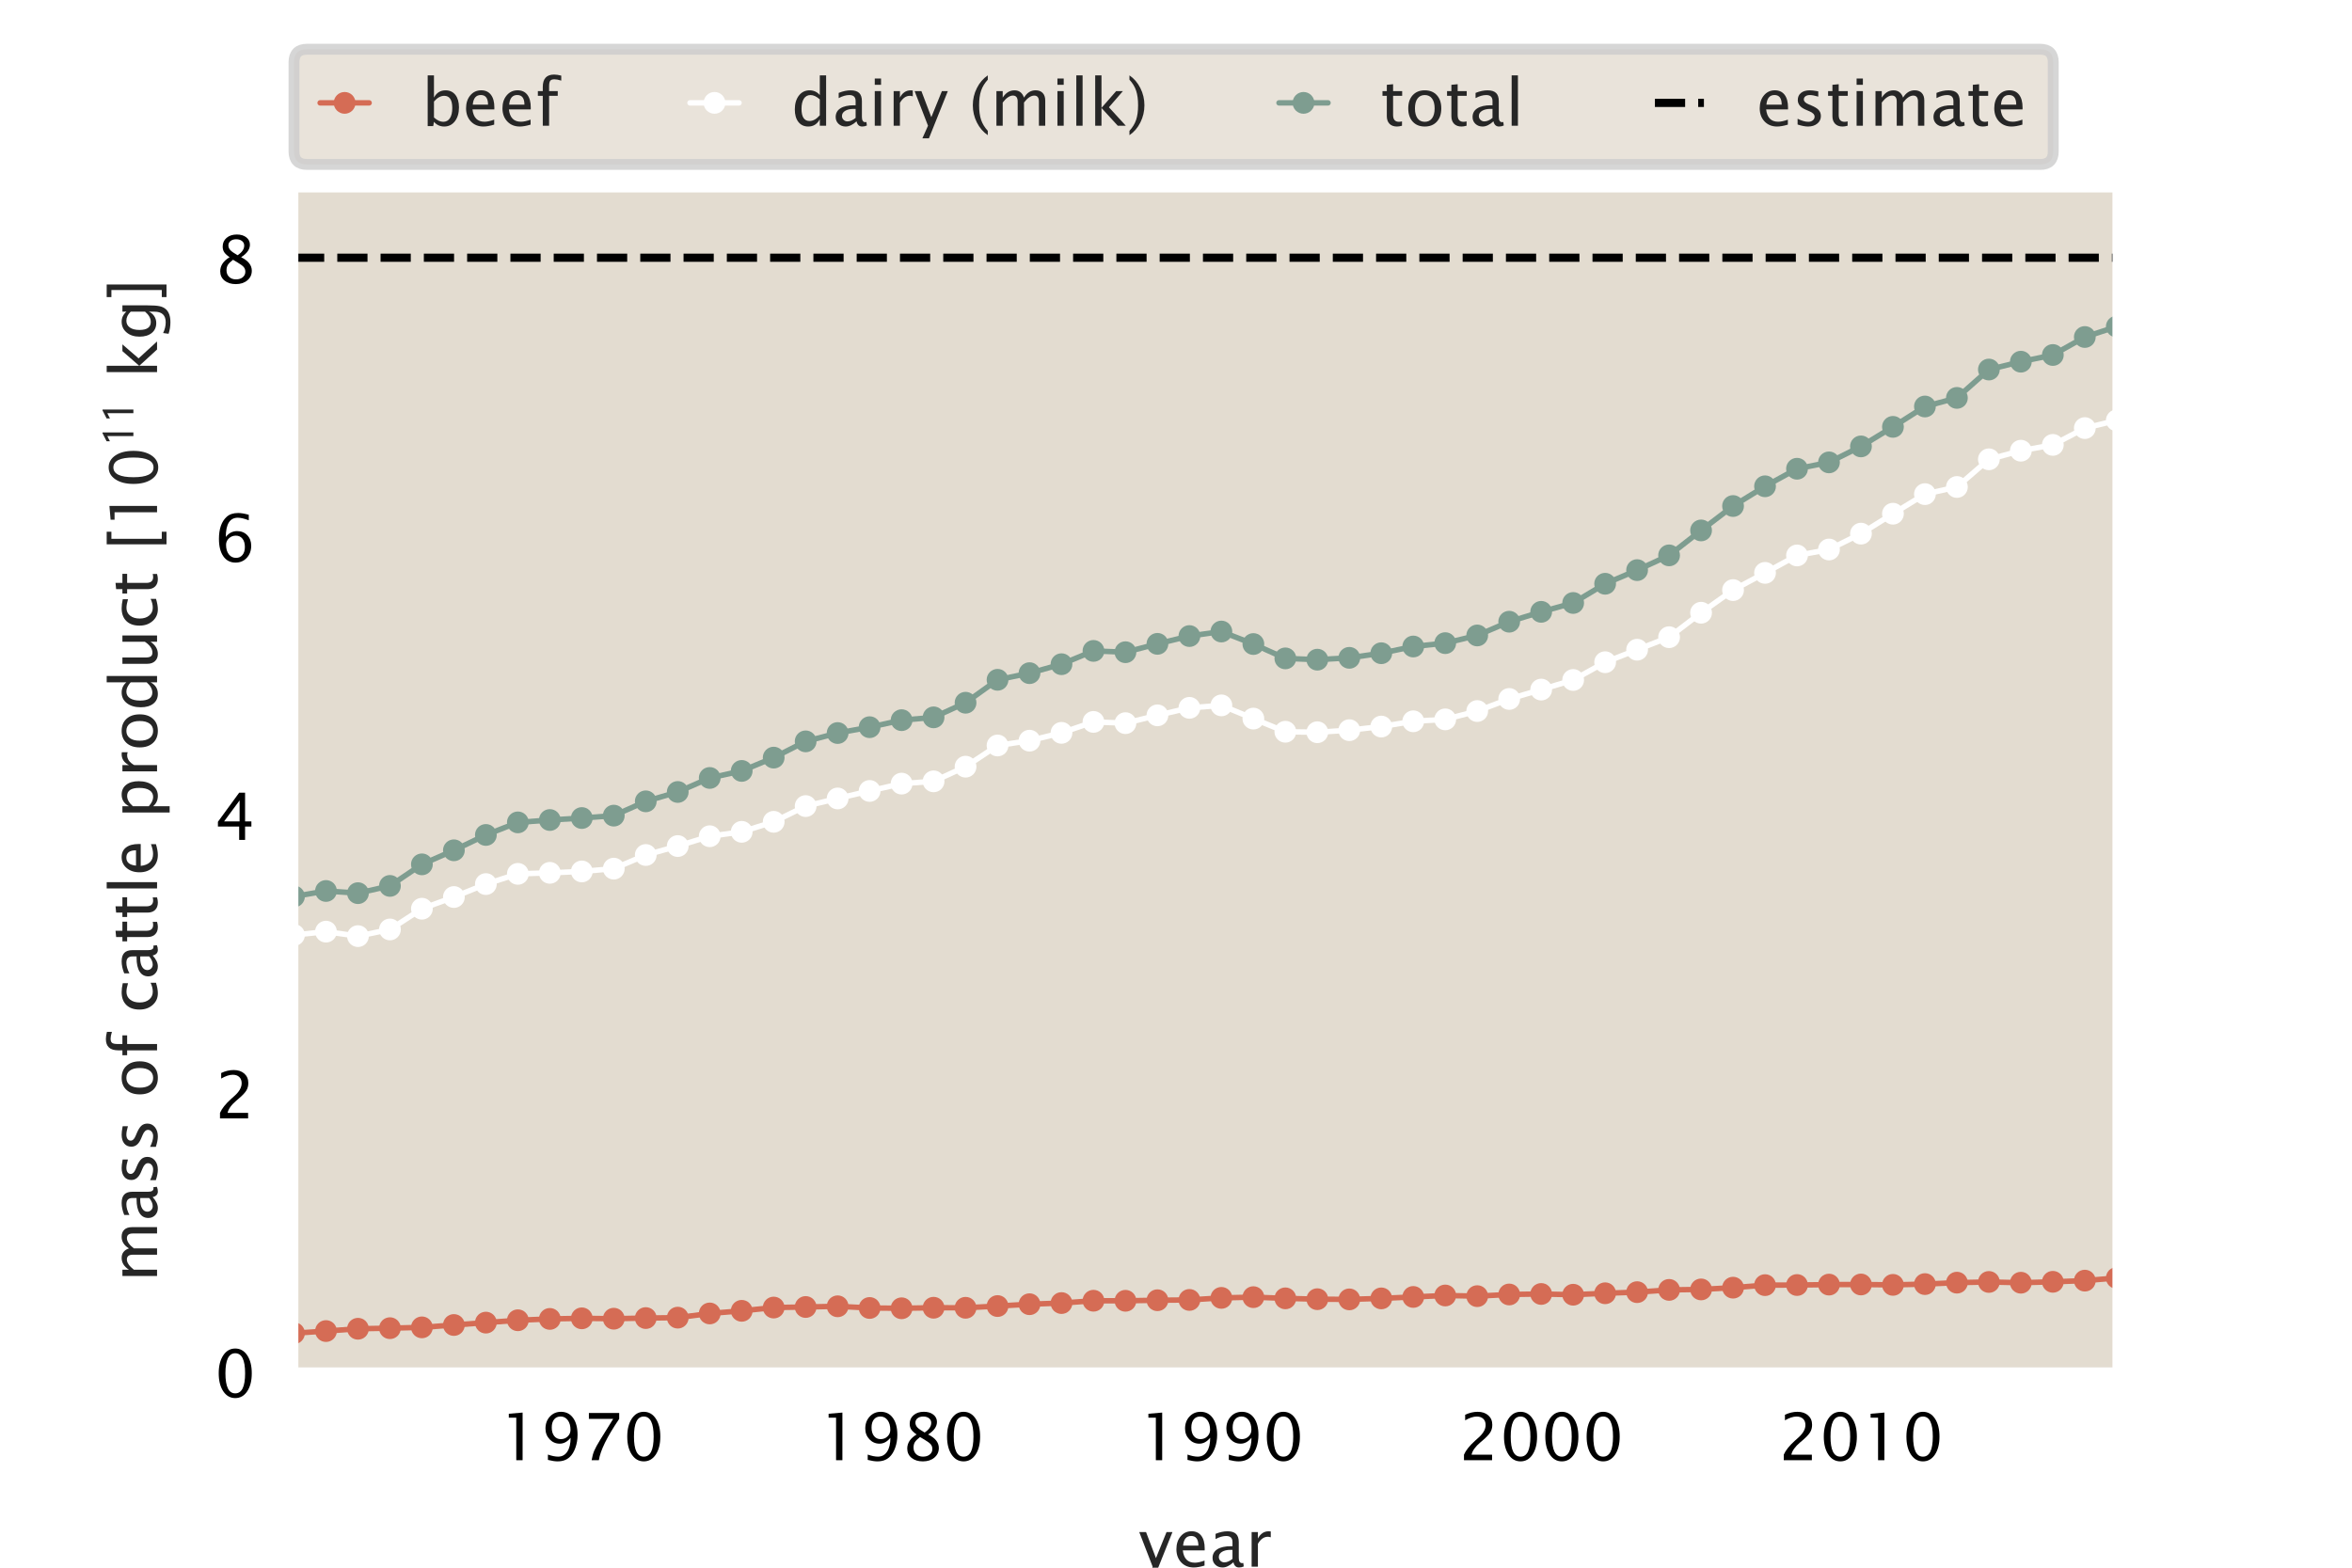 <?xml version="1.0" encoding="utf-8" standalone="no"?>
<!DOCTYPE svg PUBLIC "-//W3C//DTD SVG 1.1//EN"
  "http://www.w3.org/Graphics/SVG/1.1/DTD/svg11.dtd">
<!-- Created with matplotlib (https://matplotlib.org/) -->
<svg height="144pt" version="1.1" viewBox="0 0 216 144" width="216pt" xmlns="http://www.w3.org/2000/svg" xmlns:xlink="http://www.w3.org/1999/xlink">
 <defs>
  <style type="text/css">
*{stroke-linecap:butt;stroke-linejoin:round;}
  </style>
 </defs>
 <g id="figure_1">
  <g id="patch_1">
   <path d="M 0 144 
L 216 144 
L 216 0 
L 0 0 
z
" style="fill:#ffffff;"/>
  </g>
  <g id="axes_1">
   <g id="patch_2">
    <path d="M 27 126 
L 194.4 126 
L 194.4 17.28 
L 27 17.28 
z
" style="fill:#e3dcd0;"/>
   </g>
   <g id="matplotlib.axis_1">
    <g id="xtick_1">
     <g id="text_1">
      <!-- 1970 -->
      <defs>
       <path d="M 26.172 0 
L 26.172 65.047 
L 14.75 65.047 
L 14.75 71.094 
L 35.844 72.906 
L 35.844 0 
z
" id="LucidaSansUnicode-49"/>
       <path d="M 11.375 0.438 
L 11.375 8.594 
Q 20.562 5.422 27 5.422 
Q 35.984 5.422 41.031 13.062 
Q 46.094 20.703 46.094 34.328 
Q 38.766 25.297 29.438 25.297 
Q 20.312 25.297 13.969 32 
Q 7.625 38.719 7.625 48.391 
Q 7.625 59.469 14.375 66.766 
Q 21.141 74.078 31.391 74.078 
Q 43.172 74.078 49.953 64.625 
Q 56.734 55.172 56.734 38.766 
Q 56.734 28.328 53.469 19.109 
Q 50.203 9.906 44.672 4.781 
Q 37.594 -1.812 26.078 -1.812 
Q 20.406 -1.812 11.375 0.438 
z
M 17.234 50.047 
Q 17.234 41.797 20.984 37.016 
Q 24.75 32.234 31.156 32.234 
Q 37.312 32.234 41.625 36.375 
Q 45.953 40.531 45.953 46.391 
Q 45.953 55.609 41.766 61.25 
Q 37.594 66.891 30.812 66.891 
Q 24.469 66.891 20.844 62.391 
Q 17.234 57.906 17.234 50.047 
z
" id="LucidaSansUnicode-57"/>
       <path d="M 15.047 0 
Q 16.453 8.453 19.062 14.594 
Q 21.688 20.75 28.328 31.5 
L 48.047 63.234 
L 10.844 63.234 
L 10.844 72.266 
L 57.234 72.266 
L 57.234 63.234 
Q 29.438 22.266 26.125 0 
z
" id="LucidaSansUnicode-55"/>
       <path d="M 31.641 -1.812 
Q 20.266 -1.812 13.297 8.609 
Q 6.344 19.047 6.344 36.141 
Q 6.344 53.219 13.297 63.641 
Q 20.266 74.078 31.641 74.078 
Q 43.062 74.078 50 63.672 
Q 56.938 53.266 56.938 36.141 
Q 56.938 19.047 50 8.609 
Q 43.062 -1.812 31.641 -1.812 
z
M 31.641 5.422 
Q 46.734 5.422 46.734 36.141 
Q 46.734 66.844 31.641 66.844 
Q 16.609 66.844 16.609 36.141 
Q 16.609 5.422 31.641 5.422 
z
" id="LucidaSansUnicode-48"/>
      </defs>
      <g transform="translate(45.843 134.126)scale(0.06 -0.06)">
       <use xlink:href="#LucidaSansUnicode-49"/>
       <use x="63.232" xlink:href="#LucidaSansUnicode-57"/>
       <use x="126.465" xlink:href="#LucidaSansUnicode-55"/>
       <use x="189.697" xlink:href="#LucidaSansUnicode-48"/>
      </g>
     </g>
    </g>
    <g id="xtick_2">
     <g id="text_2">
      <!-- 1980 -->
      <defs>
       <path d="M 23 39.359 
Q 17.047 43.5 14.719 47.062 
Q 12.406 50.641 12.406 55.672 
Q 12.406 63.875 18.406 69 
Q 24.422 74.125 34.078 74.125 
Q 43.016 74.125 48.562 69.781 
Q 54.109 65.438 54.109 58.5 
Q 54.109 48 40.625 39.359 
Q 56.984 31.344 56.984 18.703 
Q 56.984 9.672 50.141 3.922 
Q 43.312 -1.812 32.562 -1.812 
Q 21.828 -1.812 15.234 3.578 
Q 8.641 8.984 8.641 17.781 
Q 8.641 30.766 23 39.359 
z
M 35.25 42.391 
Q 45.359 49.031 45.359 57.172 
Q 45.359 61.531 41.969 64.188 
Q 38.578 66.844 33.109 66.844 
Q 27.781 66.844 24.453 64.234 
Q 21.141 61.625 21.141 57.469 
Q 21.141 53.422 24.141 50.188 
Q 27.156 46.969 35.25 42.391 
z
M 28.219 35.453 
Q 22.406 30.953 20.328 27.609 
Q 18.266 24.266 18.266 19.281 
Q 18.266 13.094 22.266 9.25 
Q 26.266 5.422 32.812 5.422 
Q 39.109 5.422 43.094 8.688 
Q 47.078 11.969 47.078 17.188 
Q 47.078 21.391 44.609 24.297 
Q 42.141 27.203 35.062 31.391 
z
" id="LucidaSansUnicode-56"/>
      </defs>
      <g transform="translate(75.212 134.126)scale(0.06 -0.06)">
       <use xlink:href="#LucidaSansUnicode-49"/>
       <use x="63.232" xlink:href="#LucidaSansUnicode-57"/>
       <use x="126.465" xlink:href="#LucidaSansUnicode-56"/>
       <use x="189.697" xlink:href="#LucidaSansUnicode-48"/>
      </g>
     </g>
    </g>
    <g id="xtick_3">
     <g id="text_3">
      <!-- 1990 -->
      <g transform="translate(104.58 134.126)scale(0.06 -0.06)">
       <use xlink:href="#LucidaSansUnicode-49"/>
       <use x="63.232" xlink:href="#LucidaSansUnicode-57"/>
       <use x="126.465" xlink:href="#LucidaSansUnicode-57"/>
       <use x="189.697" xlink:href="#LucidaSansUnicode-48"/>
      </g>
     </g>
    </g>
    <g id="xtick_4">
     <g id="text_4">
      <!-- 2000 -->
      <defs>
       <path d="M 8.297 0 
L 8.297 8.453 
Q 12.5 18.266 25.297 29.828 
L 30.812 34.766 
Q 41.453 44.391 41.453 53.859 
Q 41.453 59.906 37.812 63.375 
Q 34.188 66.844 27.781 66.844 
Q 20.312 66.844 10.109 61.031 
L 10.109 69.531 
Q 19.734 74.078 29.25 74.078 
Q 39.406 74.078 45.531 68.609 
Q 51.656 63.141 51.656 54.109 
Q 51.656 47.609 48.547 42.578 
Q 45.453 37.547 37.016 30.375 
L 33.297 27.203 
Q 21.734 17.391 19.922 8.453 
L 51.312 8.453 
L 51.312 0 
z
" id="LucidaSansUnicode-50"/>
      </defs>
      <g transform="translate(133.949 134.126)scale(0.06 -0.06)">
       <use xlink:href="#LucidaSansUnicode-50"/>
       <use x="63.232" xlink:href="#LucidaSansUnicode-48"/>
       <use x="126.465" xlink:href="#LucidaSansUnicode-48"/>
       <use x="189.697" xlink:href="#LucidaSansUnicode-48"/>
      </g>
     </g>
    </g>
    <g id="xtick_5">
     <g id="text_5">
      <!-- 2010 -->
      <g transform="translate(163.317 134.126)scale(0.06 -0.06)">
       <use xlink:href="#LucidaSansUnicode-50"/>
       <use x="63.232" xlink:href="#LucidaSansUnicode-48"/>
       <use x="126.465" xlink:href="#LucidaSansUnicode-49"/>
       <use x="189.697" xlink:href="#LucidaSansUnicode-48"/>
      </g>
     </g>
    </g>
    <g id="text_6">
     <!-- year -->
     <defs>
      <path d="M 12.703 -19.281 
L 21.297 0 
L 0.781 53.031 
L 11.188 53.031 
L 26.375 13.094 
L 42.578 53.031 
L 51.656 53.031 
L 22.703 -19.281 
z
" id="LucidaSansUnicode-121"/>
      <path d="M 48.484 1.703 
Q 38.812 -1.219 31.938 -1.219 
Q 20.172 -1.219 12.797 6.562 
Q 5.422 14.359 5.422 26.766 
Q 5.422 38.812 11.938 46.531 
Q 18.453 54.25 28.609 54.25 
Q 38.234 54.25 43.484 47.391 
Q 48.734 40.531 48.734 27.938 
L 48.688 25 
L 15.234 25 
Q 17.328 6.109 33.734 6.109 
Q 39.75 6.109 48.484 9.328 
z
M 15.672 32.234 
L 39.062 32.234 
Q 39.062 47.016 28.031 47.016 
Q 16.938 47.016 15.672 32.234 
z
" id="LucidaSansUnicode-101"/>
      <path d="M 36.969 6.734 
Q 28.328 -1.219 20.312 -1.219 
Q 13.719 -1.219 9.375 2.906 
Q 5.031 7.031 5.031 13.328 
Q 5.031 22.016 12.328 26.672 
Q 19.625 31.344 33.297 31.344 
L 35.547 31.344 
L 35.547 37.75 
Q 35.547 46.969 25.922 46.969 
Q 18.453 46.969 9.625 42.281 
L 9.625 50.25 
Q 19.344 54.203 27.938 54.203 
Q 36.766 54.203 40.969 50.172 
Q 45.172 46.141 45.172 37.75 
L 45.172 13.719 
Q 45.172 5.469 50.25 5.469 
Q 50.875 5.469 52.094 5.672 
L 52.781 0.344 
Q 49.516 -1.219 45.562 -1.219 
Q 38.812 -1.219 36.969 6.734 
z
M 35.547 11.969 
L 35.547 25.688 
L 32.469 25.781 
Q 24.469 25.781 19.562 22.797 
Q 14.656 19.828 14.656 14.891 
Q 14.656 11.422 17.094 9.031 
Q 19.531 6.641 23.047 6.641 
Q 29.047 6.641 35.547 11.969 
z
" id="LucidaSansUnicode-97"/>
      <path d="M 9.625 0 
L 9.625 53.031 
L 19.234 53.031 
L 19.234 43.062 
Q 24.953 54.203 35.844 54.203 
Q 37.312 54.203 38.922 53.953 
L 38.922 44.969 
Q 36.422 45.797 34.516 45.797 
Q 25.391 45.797 19.234 34.969 
L 19.234 0 
z
" id="LucidaSansUnicode-114"/>
     </defs>
     <g style="fill:#262626;" transform="translate(104.577 143.908)scale(0.06 -0.06)">
      <use xlink:href="#LucidaSansUnicode-121"/>
      <use x="52.246" xlink:href="#LucidaSansUnicode-101"/>
      <use x="107.959" xlink:href="#LucidaSansUnicode-97"/>
      <use x="163.184" xlink:href="#LucidaSansUnicode-114"/>
     </g>
    </g>
   </g>
   <g id="matplotlib.axis_2">
    <g id="ytick_1">
     <g id="text_7">
      <!-- 0 -->
      <g transform="translate(19.706 128.313)scale(0.06 -0.06)">
       <use xlink:href="#LucidaSansUnicode-48"/>
      </g>
     </g>
    </g>
    <g id="ytick_2">
     <g id="text_8">
      <!-- 2 -->
      <g transform="translate(19.706 102.732)scale(0.06 -0.06)">
       <use xlink:href="#LucidaSansUnicode-50"/>
      </g>
     </g>
    </g>
    <g id="ytick_3">
     <g id="text_9">
      <!-- 4 -->
      <defs>
       <path d="M 37.641 0 
L 37.641 20.453 
L 5.125 20.453 
L 5.125 27.734 
L 37.641 72.266 
L 46.688 72.266 
L 46.688 28.328 
L 56.344 28.328 
L 56.344 20.453 
L 46.688 20.453 
L 46.688 0 
z
M 14.547 28.328 
L 38.281 28.328 
L 38.281 60.453 
z
" id="LucidaSansUnicode-52"/>
      </defs>
      <g transform="translate(19.706 77.15)scale(0.06 -0.06)">
       <use xlink:href="#LucidaSansUnicode-52"/>
      </g>
     </g>
    </g>
    <g id="ytick_4">
     <g id="text_10">
      <!-- 6 -->
      <defs>
       <path d="M 17.188 37.453 
Q 24.078 46.391 34.516 46.391 
Q 44 46.391 50.031 40.109 
Q 56.062 33.844 56.062 24.031 
Q 56.062 12.75 49.297 5.469 
Q 42.531 -1.812 32.078 -1.812 
Q 20.172 -1.812 13.422 7.828 
Q 6.688 17.484 6.688 34.516 
Q 6.688 57.469 18.453 68.219 
Q 24.859 74.125 36.141 74.125 
Q 42.672 74.125 52.344 71.391 
L 52.344 62.984 
Q 42.141 66.891 35.547 66.891 
Q 17.188 66.891 17.188 37.453 
z
M 46.391 22.125 
Q 46.391 30.125 42.672 34.781 
Q 38.969 39.453 32.516 39.453 
Q 26.375 39.453 21.969 35.344 
Q 17.578 31.25 17.578 25.484 
Q 17.578 16.406 21.75 10.906 
Q 25.922 5.422 32.812 5.422 
Q 39.062 5.422 42.719 9.906 
Q 46.391 14.406 46.391 22.125 
z
" id="LucidaSansUnicode-54"/>
      </defs>
      <g transform="translate(19.706 51.569)scale(0.06 -0.06)">
       <use xlink:href="#LucidaSansUnicode-54"/>
      </g>
     </g>
    </g>
    <g id="ytick_5">
     <g id="text_11">
      <!-- 8 -->
      <g transform="translate(19.706 25.988)scale(0.06 -0.06)">
       <use xlink:href="#LucidaSansUnicode-56"/>
      </g>
     </g>
    </g>
    <g id="text_12">
     <!-- mass of cattle product [10$^{11}$ kg] -->
     <defs>
      <path d="M 9.625 0 
L 9.625 53.031 
L 19.234 53.031 
L 19.234 43.062 
Q 26.266 54.203 37.312 54.203 
Q 47.953 54.203 51.812 43.062 
Q 58.641 54.25 69.578 54.25 
Q 76.562 54.25 80.438 50.125 
Q 84.328 46 84.328 38.578 
L 84.328 0 
L 74.656 0 
L 74.656 37.062 
Q 74.656 46.141 67.484 46.141 
Q 60.016 46.141 51.812 35.547 
L 51.812 0 
L 42.141 0 
L 42.141 37.062 
Q 42.141 46.188 34.812 46.188 
Q 27.547 46.188 19.234 35.547 
L 19.234 0 
z
" id="LucidaSansUnicode-109"/>
      <path d="M 7.672 1.859 
L 7.672 10.688 
Q 17.094 6 24.078 6 
Q 28.219 6 30.953 8.25 
Q 33.688 10.5 33.688 13.875 
Q 33.688 18.797 26.031 22.016 
L 20.406 24.422 
Q 7.953 29.594 7.953 39.312 
Q 7.953 46.234 12.859 50.219 
Q 17.781 54.203 26.312 54.203 
Q 30.766 54.203 37.312 52.984 
L 39.312 52.594 
L 39.312 44.578 
Q 31.25 46.969 26.469 46.969 
Q 22.266 46.969 19.75 45.141 
Q 17.234 43.312 17.234 40.234 
Q 17.234 35.891 24.266 32.906 
L 28.906 30.953 
Q 36.766 27.641 40.031 23.953 
Q 43.312 20.266 43.312 14.75 
Q 43.312 7.766 37.797 3.266 
Q 32.281 -1.219 23.688 -1.219 
Q 17.094 -1.219 7.672 1.859 
z
" id="LucidaSansUnicode-115"/>
      <path id="LucidaSansUnicode-32"/>
      <path d="M 30.719 -1.219 
Q 19.047 -1.219 12.234 6.25 
Q 5.422 13.719 5.422 26.516 
Q 5.422 39.312 12.234 46.75 
Q 19.047 54.203 30.719 54.203 
Q 42.391 54.203 49.188 46.75 
Q 56 39.312 56 26.516 
Q 56 13.719 49.188 6.25 
Q 42.391 -1.219 30.719 -1.219 
z
M 30.719 6 
Q 37.891 6 41.844 11.375 
Q 45.797 16.75 45.797 26.516 
Q 45.797 36.281 41.844 41.625 
Q 37.891 46.969 30.719 46.969 
Q 23.531 46.969 19.594 41.625 
Q 15.672 36.281 15.672 26.516 
Q 15.672 16.75 19.594 11.375 
Q 23.531 6 30.719 6 
z
" id="LucidaSansUnicode-111"/>
      <path d="M 11.422 0 
L 11.422 45.797 
L 3.906 45.797 
L 3.906 53.031 
L 11.422 53.031 
L 11.422 59.375 
Q 11.422 78.328 28.719 78.328 
Q 33.547 78.328 39.703 76.703 
L 39.703 69.094 
Q 33.203 71.094 29.297 71.094 
Q 24.562 71.094 22.828 68.812 
Q 21.094 66.547 21.094 60.406 
L 21.094 53.031 
L 34.328 53.031 
L 34.328 45.797 
L 21.094 45.797 
L 21.094 0 
z
" id="LucidaSansUnicode-102"/>
      <path d="M 46.438 1.609 
Q 37.109 -1.219 30.328 -1.219 
Q 19.578 -1.219 12.5 6.734 
Q 5.422 14.703 5.422 26.812 
Q 5.422 39.75 12.422 46.969 
Q 19.438 54.203 31.984 54.203 
Q 38.188 54.203 45.844 52.484 
L 45.844 44.438 
Q 37.703 46.828 32.562 46.828 
Q 25.141 46.828 20.703 41.281 
Q 16.266 35.75 16.266 26.516 
Q 16.266 17.578 20.844 12.062 
Q 25.438 6.547 32.859 6.547 
Q 39.453 6.547 46.438 9.906 
z
" id="LucidaSansUnicode-99"/>
      <path d="M 33.25 0 
Q 28.812 -1.219 25.531 -1.219 
Q 18.219 -1.219 14.109 2.969 
Q 10.016 7.172 10.016 14.656 
L 10.016 45.797 
L 3.375 45.797 
L 3.375 53.031 
L 10.016 53.031 
L 10.016 62.641 
L 19.625 63.578 
L 19.625 53.031 
L 33.5 53.031 
L 33.5 45.797 
L 19.625 45.797 
L 19.625 16.406 
Q 19.625 6 28.609 6 
Q 30.516 6 33.25 6.641 
z
" id="LucidaSansUnicode-116"/>
      <path d="M 9.625 0 
L 9.625 77.094 
L 19.234 77.094 
L 19.234 0 
z
" id="LucidaSansUnicode-108"/>
      <path d="M 9.625 -19.281 
L 9.625 53.031 
L 19.234 53.031 
L 19.234 43.062 
Q 25.141 54.203 36.969 54.203 
Q 46.531 54.203 52.016 47.219 
Q 57.516 40.234 57.516 28.125 
Q 57.516 14.938 51.281 6.859 
Q 45.062 -1.219 34.906 -1.219 
Q 25.484 -1.219 19.234 6 
L 19.234 -19.281 
z
M 19.234 12.641 
Q 26.656 6 33.406 6 
Q 40.047 6 43.656 11.547 
Q 47.266 17.094 47.266 27.156 
Q 47.266 45.797 34.969 45.797 
Q 26.906 45.797 19.234 37.062 
z
" id="LucidaSansUnicode-112"/>
      <path d="M 43.656 0 
L 43.656 9.969 
Q 37.797 -1.219 25.984 -1.219 
Q 16.406 -1.219 10.906 5.766 
Q 5.422 12.75 5.422 24.859 
Q 5.422 38.094 11.641 46.141 
Q 17.875 54.203 28.031 54.203 
Q 37.453 54.203 43.656 46.969 
L 43.656 77.094 
L 53.328 77.094 
L 53.328 0 
z
M 43.656 40.375 
Q 36.188 46.969 29.5 46.969 
Q 22.906 46.969 19.281 41.453 
Q 15.672 35.938 15.672 25.828 
Q 15.672 7.234 27.984 7.234 
Q 35.984 7.234 43.656 15.969 
z
" id="LucidaSansUnicode-100"/>
      <path d="M 42.781 0 
L 42.781 9.969 
Q 35.109 -1.219 24.172 -1.219 
Q 17.234 -1.219 13.125 3.141 
Q 9.031 7.516 9.031 14.938 
L 9.031 53.031 
L 18.656 53.031 
L 18.656 18.062 
Q 18.656 12.109 20.391 9.594 
Q 22.125 7.078 26.172 7.078 
Q 34.969 7.078 42.781 18.656 
L 42.781 53.031 
L 52.391 53.031 
L 52.391 0 
z
" id="LucidaSansUnicode-117"/>
      <path d="M 9.625 -14.453 
L 9.625 77.094 
L 28.906 77.094 
L 28.906 69.875 
L 18.062 69.875 
L 18.062 -7.234 
L 28.906 -7.234 
L 28.906 -14.453 
z
" id="LucidaSansUnicode-91"/>
      <path d="M 30.203 0 
L 22.297 0 
L 22.297 57 
Q 20.094 56 15.75 53.75 
Q 11.406 51.5 10.797 51.203 
L 10.797 58.5 
L 28.797 67.703 
L 30.203 67.203 
z
" id="STIXGeneral-Regular-120803"/>
      <path d="M 9.625 0 
L 9.625 77.094 
L 19.234 77.094 
L 19.234 27.297 
L 41.703 53.031 
L 52.047 53.031 
L 30.609 28.266 
L 56.5 0 
L 44.188 0 
L 19.234 27.203 
L 19.234 0 
z
" id="LucidaSansUnicode-107"/>
      <path d="M 9.812 -17.625 
L 10.938 -9.281 
Q 19.281 -13.234 27.438 -13.234 
Q 43.656 -13.234 43.656 4 
L 43.656 12.359 
Q 41.156 7.078 36.547 4.141 
Q 31.938 1.219 26.266 1.219 
Q 16.656 1.219 11.031 8.125 
Q 5.422 15.047 5.422 26.859 
Q 5.422 38.969 11.812 46.578 
Q 18.219 54.203 28.375 54.203 
Q 37.25 54.203 43.656 46.969 
L 43.656 53.031 
L 53.328 53.031 
L 53.328 14.453 
Q 53.328 2 52.031 -3.984 
Q 50.734 -9.969 47.172 -13.766 
Q 40.875 -20.453 27.484 -20.453 
Q 18.312 -20.453 9.812 -17.625 
z
M 43.656 18.359 
L 43.656 40.375 
Q 37.312 46.969 29.828 46.969 
Q 23.188 46.969 19.422 41.641 
Q 15.672 36.328 15.672 26.906 
Q 15.672 9.625 27.938 9.625 
Q 36.281 9.625 43.656 18.359 
z
" id="LucidaSansUnicode-103"/>
      <path d="M 22.906 77.094 
L 22.906 -14.453 
L 3.609 -14.453 
L 3.609 -7.234 
L 14.453 -7.234 
L 14.453 69.875 
L 3.609 69.875 
L 3.609 77.094 
z
" id="LucidaSansUnicode-93"/>
     </defs>
     <g style="fill:#262626;" transform="translate(14.446 117.78)rotate(-90)scale(0.06 -0.06)">
      <use transform="translate(0 0.37)" xlink:href="#LucidaSansUnicode-109"/>
      <use transform="translate(93.359 0.37)" xlink:href="#LucidaSansUnicode-97"/>
      <use transform="translate(148.584 0.37)" xlink:href="#LucidaSansUnicode-115"/>
      <use transform="translate(199.561 0.37)" xlink:href="#LucidaSansUnicode-115"/>
      <use transform="translate(250.537 0.37)" xlink:href="#LucidaSansUnicode-32"/>
      <use transform="translate(282.178 0.37)" xlink:href="#LucidaSansUnicode-111"/>
      <use transform="translate(343.604 0.37)" xlink:href="#LucidaSansUnicode-102"/>
      <use transform="translate(380.371 0.37)" xlink:href="#LucidaSansUnicode-32"/>
      <use transform="translate(412.012 0.37)" xlink:href="#LucidaSansUnicode-99"/>
      <use transform="translate(463.232 0.37)" xlink:href="#LucidaSansUnicode-97"/>
      <use transform="translate(518.457 0.37)" xlink:href="#LucidaSansUnicode-116"/>
      <use transform="translate(555.859 0.37)" xlink:href="#LucidaSansUnicode-116"/>
      <use transform="translate(593.262 0.37)" xlink:href="#LucidaSansUnicode-108"/>
      <use transform="translate(622.168 0.37)" xlink:href="#LucidaSansUnicode-101"/>
      <use transform="translate(677.881 0.37)" xlink:href="#LucidaSansUnicode-32"/>
      <use transform="translate(709.521 0.37)" xlink:href="#LucidaSansUnicode-112"/>
      <use transform="translate(772.461 0.37)" xlink:href="#LucidaSansUnicode-114"/>
      <use transform="translate(813.379 0.37)" xlink:href="#LucidaSansUnicode-111"/>
      <use transform="translate(874.805 0.37)" xlink:href="#LucidaSansUnicode-100"/>
      <use transform="translate(937.744 0.37)" xlink:href="#LucidaSansUnicode-117"/>
      <use transform="translate(999.805 0.37)" xlink:href="#LucidaSansUnicode-99"/>
      <use transform="translate(1051.025 0.37)" xlink:href="#LucidaSansUnicode-116"/>
      <use transform="translate(1088.428 0.37)" xlink:href="#LucidaSansUnicode-32"/>
      <use transform="translate(1120.068 0.37)" xlink:href="#LucidaSansUnicode-91"/>
      <use transform="translate(1152.588 0.37)" xlink:href="#LucidaSansUnicode-49"/>
      <use transform="translate(1215.82 0.37)" xlink:href="#LucidaSansUnicode-48"/>
      <use transform="translate(1279.845 36.608)scale(0.7)" xlink:href="#STIXGeneral-Regular-120803"/>
      <use transform="translate(1314.845 36.608)scale(0.7)" xlink:href="#STIXGeneral-Regular-120803"/>
      <use transform="translate(1352.11 0.37)" xlink:href="#LucidaSansUnicode-32"/>
      <use transform="translate(1383.751 0.37)" xlink:href="#LucidaSansUnicode-107"/>
      <use transform="translate(1442.198 0.37)" xlink:href="#LucidaSansUnicode-103"/>
      <use transform="translate(1504.552 0.37)" xlink:href="#LucidaSansUnicode-93"/>
     </g>
    </g>
   </g>
   <g id="LineCollection_1">
    <path clip-path="url(#p33ba42e900)" d="M 27 23.675 
L 194.4 23.675 
" style="fill:none;stroke:#000000;stroke-dasharray:2.775,1.2;stroke-dashoffset:0;stroke-width:0.75;"/>
   </g>
   <g id="line2d_1">
    <path clip-path="url(#p33ba42e900)" d="M 27 122.459 
L 29.937 122.265 
L 32.874 122.053 
L 35.811 122 
L 38.747 121.925 
L 41.684 121.708 
L 44.621 121.489 
L 47.558 121.272 
L 50.495 121.149 
L 53.432 121.095 
L 56.368 121.13 
L 59.305 121.071 
L 62.242 121.032 
L 65.179 120.647 
L 68.116 120.406 
L 71.053 120.105 
L 73.989 120.054 
L 76.926 119.99 
L 79.863 120.144 
L 82.8 120.172 
L 85.737 120.122 
L 88.674 120.127 
L 91.611 119.968 
L 94.547 119.798 
L 97.484 119.693 
L 100.421 119.479 
L 103.358 119.484 
L 106.295 119.433 
L 109.232 119.405 
L 112.168 119.217 
L 115.105 119.15 
L 118.042 119.26 
L 120.979 119.337 
L 123.916 119.355 
L 126.853 119.264 
L 129.789 119.131 
L 132.726 118.997 
L 135.663 119.058 
L 138.6 118.904 
L 141.537 118.858 
L 144.474 118.927 
L 147.411 118.793 
L 150.347 118.69 
L 153.284 118.483 
L 156.221 118.44 
L 159.158 118.279 
L 162.095 118.046 
L 165.032 118.036 
L 167.968 117.997 
L 170.905 117.986 
L 173.842 118.022 
L 176.779 117.95 
L 179.716 117.818 
L 182.653 117.754 
L 185.589 117.824 
L 188.526 117.741 
L 191.463 117.633 
L 194.4 117.385 
" style="fill:none;stroke:#d56c55;stroke-linecap:round;stroke-width:0.5;"/>
    <defs>
     <path d="M 0 0.5 
C 0.133 0.5 0.26 0.447 0.354 0.354 
C 0.447 0.26 0.5 0.133 0.5 0 
C 0.5 -0.133 0.447 -0.26 0.354 -0.354 
C 0.26 -0.447 0.133 -0.5 0 -0.5 
C -0.133 -0.5 -0.26 -0.447 -0.354 -0.354 
C -0.447 -0.26 -0.5 -0.133 -0.5 0 
C -0.5 0.133 -0.447 0.26 -0.354 0.354 
C -0.26 0.447 -0.133 0.5 0 0.5 
z
" id="me833a54ba6" style="stroke:#d56c55;"/>
    </defs>
    <g clip-path="url(#p33ba42e900)">
     <use style="fill:#d56c55;stroke:#d56c55;" x="27" xlink:href="#me833a54ba6" y="122.459"/>
     <use style="fill:#d56c55;stroke:#d56c55;" x="29.937" xlink:href="#me833a54ba6" y="122.265"/>
     <use style="fill:#d56c55;stroke:#d56c55;" x="32.874" xlink:href="#me833a54ba6" y="122.053"/>
     <use style="fill:#d56c55;stroke:#d56c55;" x="35.811" xlink:href="#me833a54ba6" y="122"/>
     <use style="fill:#d56c55;stroke:#d56c55;" x="38.747" xlink:href="#me833a54ba6" y="121.925"/>
     <use style="fill:#d56c55;stroke:#d56c55;" x="41.684" xlink:href="#me833a54ba6" y="121.708"/>
     <use style="fill:#d56c55;stroke:#d56c55;" x="44.621" xlink:href="#me833a54ba6" y="121.489"/>
     <use style="fill:#d56c55;stroke:#d56c55;" x="47.558" xlink:href="#me833a54ba6" y="121.272"/>
     <use style="fill:#d56c55;stroke:#d56c55;" x="50.495" xlink:href="#me833a54ba6" y="121.149"/>
     <use style="fill:#d56c55;stroke:#d56c55;" x="53.432" xlink:href="#me833a54ba6" y="121.095"/>
     <use style="fill:#d56c55;stroke:#d56c55;" x="56.368" xlink:href="#me833a54ba6" y="121.13"/>
     <use style="fill:#d56c55;stroke:#d56c55;" x="59.305" xlink:href="#me833a54ba6" y="121.071"/>
     <use style="fill:#d56c55;stroke:#d56c55;" x="62.242" xlink:href="#me833a54ba6" y="121.032"/>
     <use style="fill:#d56c55;stroke:#d56c55;" x="65.179" xlink:href="#me833a54ba6" y="120.647"/>
     <use style="fill:#d56c55;stroke:#d56c55;" x="68.116" xlink:href="#me833a54ba6" y="120.406"/>
     <use style="fill:#d56c55;stroke:#d56c55;" x="71.053" xlink:href="#me833a54ba6" y="120.105"/>
     <use style="fill:#d56c55;stroke:#d56c55;" x="73.989" xlink:href="#me833a54ba6" y="120.054"/>
     <use style="fill:#d56c55;stroke:#d56c55;" x="76.926" xlink:href="#me833a54ba6" y="119.99"/>
     <use style="fill:#d56c55;stroke:#d56c55;" x="79.863" xlink:href="#me833a54ba6" y="120.144"/>
     <use style="fill:#d56c55;stroke:#d56c55;" x="82.8" xlink:href="#me833a54ba6" y="120.172"/>
     <use style="fill:#d56c55;stroke:#d56c55;" x="85.737" xlink:href="#me833a54ba6" y="120.122"/>
     <use style="fill:#d56c55;stroke:#d56c55;" x="88.674" xlink:href="#me833a54ba6" y="120.127"/>
     <use style="fill:#d56c55;stroke:#d56c55;" x="91.611" xlink:href="#me833a54ba6" y="119.968"/>
     <use style="fill:#d56c55;stroke:#d56c55;" x="94.547" xlink:href="#me833a54ba6" y="119.798"/>
     <use style="fill:#d56c55;stroke:#d56c55;" x="97.484" xlink:href="#me833a54ba6" y="119.693"/>
     <use style="fill:#d56c55;stroke:#d56c55;" x="100.421" xlink:href="#me833a54ba6" y="119.479"/>
     <use style="fill:#d56c55;stroke:#d56c55;" x="103.358" xlink:href="#me833a54ba6" y="119.484"/>
     <use style="fill:#d56c55;stroke:#d56c55;" x="106.295" xlink:href="#me833a54ba6" y="119.433"/>
     <use style="fill:#d56c55;stroke:#d56c55;" x="109.232" xlink:href="#me833a54ba6" y="119.405"/>
     <use style="fill:#d56c55;stroke:#d56c55;" x="112.168" xlink:href="#me833a54ba6" y="119.217"/>
     <use style="fill:#d56c55;stroke:#d56c55;" x="115.105" xlink:href="#me833a54ba6" y="119.15"/>
     <use style="fill:#d56c55;stroke:#d56c55;" x="118.042" xlink:href="#me833a54ba6" y="119.26"/>
     <use style="fill:#d56c55;stroke:#d56c55;" x="120.979" xlink:href="#me833a54ba6" y="119.337"/>
     <use style="fill:#d56c55;stroke:#d56c55;" x="123.916" xlink:href="#me833a54ba6" y="119.355"/>
     <use style="fill:#d56c55;stroke:#d56c55;" x="126.853" xlink:href="#me833a54ba6" y="119.264"/>
     <use style="fill:#d56c55;stroke:#d56c55;" x="129.789" xlink:href="#me833a54ba6" y="119.131"/>
     <use style="fill:#d56c55;stroke:#d56c55;" x="132.726" xlink:href="#me833a54ba6" y="118.997"/>
     <use style="fill:#d56c55;stroke:#d56c55;" x="135.663" xlink:href="#me833a54ba6" y="119.058"/>
     <use style="fill:#d56c55;stroke:#d56c55;" x="138.6" xlink:href="#me833a54ba6" y="118.904"/>
     <use style="fill:#d56c55;stroke:#d56c55;" x="141.537" xlink:href="#me833a54ba6" y="118.858"/>
     <use style="fill:#d56c55;stroke:#d56c55;" x="144.474" xlink:href="#me833a54ba6" y="118.927"/>
     <use style="fill:#d56c55;stroke:#d56c55;" x="147.411" xlink:href="#me833a54ba6" y="118.793"/>
     <use style="fill:#d56c55;stroke:#d56c55;" x="150.347" xlink:href="#me833a54ba6" y="118.69"/>
     <use style="fill:#d56c55;stroke:#d56c55;" x="153.284" xlink:href="#me833a54ba6" y="118.483"/>
     <use style="fill:#d56c55;stroke:#d56c55;" x="156.221" xlink:href="#me833a54ba6" y="118.44"/>
     <use style="fill:#d56c55;stroke:#d56c55;" x="159.158" xlink:href="#me833a54ba6" y="118.279"/>
     <use style="fill:#d56c55;stroke:#d56c55;" x="162.095" xlink:href="#me833a54ba6" y="118.046"/>
     <use style="fill:#d56c55;stroke:#d56c55;" x="165.032" xlink:href="#me833a54ba6" y="118.036"/>
     <use style="fill:#d56c55;stroke:#d56c55;" x="167.968" xlink:href="#me833a54ba6" y="117.997"/>
     <use style="fill:#d56c55;stroke:#d56c55;" x="170.905" xlink:href="#me833a54ba6" y="117.986"/>
     <use style="fill:#d56c55;stroke:#d56c55;" x="173.842" xlink:href="#me833a54ba6" y="118.022"/>
     <use style="fill:#d56c55;stroke:#d56c55;" x="176.779" xlink:href="#me833a54ba6" y="117.95"/>
     <use style="fill:#d56c55;stroke:#d56c55;" x="179.716" xlink:href="#me833a54ba6" y="117.818"/>
     <use style="fill:#d56c55;stroke:#d56c55;" x="182.653" xlink:href="#me833a54ba6" y="117.754"/>
     <use style="fill:#d56c55;stroke:#d56c55;" x="185.589" xlink:href="#me833a54ba6" y="117.824"/>
     <use style="fill:#d56c55;stroke:#d56c55;" x="188.526" xlink:href="#me833a54ba6" y="117.741"/>
     <use style="fill:#d56c55;stroke:#d56c55;" x="191.463" xlink:href="#me833a54ba6" y="117.633"/>
     <use style="fill:#d56c55;stroke:#d56c55;" x="194.4" xlink:href="#me833a54ba6" y="117.385"/>
    </g>
   </g>
   <g id="line2d_2">
    <path clip-path="url(#p33ba42e900)" d="M 27 85.885 
L 29.937 85.576 
L 32.874 85.988 
L 35.811 85.375 
L 38.747 83.47 
L 41.684 82.396 
L 44.621 81.207 
L 47.558 80.268 
L 50.495 80.174 
L 53.432 80.046 
L 56.368 79.79 
L 59.305 78.536 
L 62.242 77.715 
L 65.179 76.812 
L 68.116 76.407 
L 71.053 75.487 
L 73.989 74.043 
L 76.926 73.343 
L 79.863 72.652 
L 82.8 71.979 
L 85.737 71.77 
L 88.674 70.423 
L 91.611 68.476 
L 94.547 68.035 
L 97.484 67.316 
L 100.421 66.31 
L 103.358 66.425 
L 106.295 65.708 
L 109.232 65.019 
L 112.168 64.792 
L 115.105 66.008 
L 118.042 67.215 
L 120.979 67.259 
L 123.916 67.07 
L 126.853 66.738 
L 129.789 66.254 
L 132.726 66.078 
L 135.663 65.312 
L 138.6 64.203 
L 141.537 63.342 
L 144.474 62.459 
L 147.411 60.828 
L 150.347 59.679 
L 153.284 58.53 
L 156.221 56.283 
L 159.158 54.202 
L 162.095 52.621 
L 165.032 51.021 
L 167.968 50.475 
L 170.905 49.017 
L 173.842 47.187 
L 176.779 45.388 
L 179.716 44.731 
L 182.653 42.19 
L 185.589 41.399 
L 188.526 40.866 
L 191.463 39.322 
L 194.4 38.613 
" style="fill:none;stroke:#ffffff;stroke-linecap:round;stroke-width:0.5;"/>
    <defs>
     <path d="M 0 0.5 
C 0.133 0.5 0.26 0.447 0.354 0.354 
C 0.447 0.26 0.5 0.133 0.5 0 
C 0.5 -0.133 0.447 -0.26 0.354 -0.354 
C 0.26 -0.447 0.133 -0.5 0 -0.5 
C -0.133 -0.5 -0.26 -0.447 -0.354 -0.354 
C -0.447 -0.26 -0.5 -0.133 -0.5 0 
C -0.5 0.133 -0.447 0.26 -0.354 0.354 
C -0.26 0.447 -0.133 0.5 0 0.5 
z
" id="mf28b9d05f8" style="stroke:#ffffff;"/>
    </defs>
    <g clip-path="url(#p33ba42e900)">
     <use style="fill:#ffffff;stroke:#ffffff;" x="27" xlink:href="#mf28b9d05f8" y="85.885"/>
     <use style="fill:#ffffff;stroke:#ffffff;" x="29.937" xlink:href="#mf28b9d05f8" y="85.576"/>
     <use style="fill:#ffffff;stroke:#ffffff;" x="32.874" xlink:href="#mf28b9d05f8" y="85.988"/>
     <use style="fill:#ffffff;stroke:#ffffff;" x="35.811" xlink:href="#mf28b9d05f8" y="85.375"/>
     <use style="fill:#ffffff;stroke:#ffffff;" x="38.747" xlink:href="#mf28b9d05f8" y="83.47"/>
     <use style="fill:#ffffff;stroke:#ffffff;" x="41.684" xlink:href="#mf28b9d05f8" y="82.396"/>
     <use style="fill:#ffffff;stroke:#ffffff;" x="44.621" xlink:href="#mf28b9d05f8" y="81.207"/>
     <use style="fill:#ffffff;stroke:#ffffff;" x="47.558" xlink:href="#mf28b9d05f8" y="80.268"/>
     <use style="fill:#ffffff;stroke:#ffffff;" x="50.495" xlink:href="#mf28b9d05f8" y="80.174"/>
     <use style="fill:#ffffff;stroke:#ffffff;" x="53.432" xlink:href="#mf28b9d05f8" y="80.046"/>
     <use style="fill:#ffffff;stroke:#ffffff;" x="56.368" xlink:href="#mf28b9d05f8" y="79.79"/>
     <use style="fill:#ffffff;stroke:#ffffff;" x="59.305" xlink:href="#mf28b9d05f8" y="78.536"/>
     <use style="fill:#ffffff;stroke:#ffffff;" x="62.242" xlink:href="#mf28b9d05f8" y="77.715"/>
     <use style="fill:#ffffff;stroke:#ffffff;" x="65.179" xlink:href="#mf28b9d05f8" y="76.812"/>
     <use style="fill:#ffffff;stroke:#ffffff;" x="68.116" xlink:href="#mf28b9d05f8" y="76.407"/>
     <use style="fill:#ffffff;stroke:#ffffff;" x="71.053" xlink:href="#mf28b9d05f8" y="75.487"/>
     <use style="fill:#ffffff;stroke:#ffffff;" x="73.989" xlink:href="#mf28b9d05f8" y="74.043"/>
     <use style="fill:#ffffff;stroke:#ffffff;" x="76.926" xlink:href="#mf28b9d05f8" y="73.343"/>
     <use style="fill:#ffffff;stroke:#ffffff;" x="79.863" xlink:href="#mf28b9d05f8" y="72.652"/>
     <use style="fill:#ffffff;stroke:#ffffff;" x="82.8" xlink:href="#mf28b9d05f8" y="71.979"/>
     <use style="fill:#ffffff;stroke:#ffffff;" x="85.737" xlink:href="#mf28b9d05f8" y="71.77"/>
     <use style="fill:#ffffff;stroke:#ffffff;" x="88.674" xlink:href="#mf28b9d05f8" y="70.423"/>
     <use style="fill:#ffffff;stroke:#ffffff;" x="91.611" xlink:href="#mf28b9d05f8" y="68.476"/>
     <use style="fill:#ffffff;stroke:#ffffff;" x="94.547" xlink:href="#mf28b9d05f8" y="68.035"/>
     <use style="fill:#ffffff;stroke:#ffffff;" x="97.484" xlink:href="#mf28b9d05f8" y="67.316"/>
     <use style="fill:#ffffff;stroke:#ffffff;" x="100.421" xlink:href="#mf28b9d05f8" y="66.31"/>
     <use style="fill:#ffffff;stroke:#ffffff;" x="103.358" xlink:href="#mf28b9d05f8" y="66.425"/>
     <use style="fill:#ffffff;stroke:#ffffff;" x="106.295" xlink:href="#mf28b9d05f8" y="65.708"/>
     <use style="fill:#ffffff;stroke:#ffffff;" x="109.232" xlink:href="#mf28b9d05f8" y="65.019"/>
     <use style="fill:#ffffff;stroke:#ffffff;" x="112.168" xlink:href="#mf28b9d05f8" y="64.792"/>
     <use style="fill:#ffffff;stroke:#ffffff;" x="115.105" xlink:href="#mf28b9d05f8" y="66.008"/>
     <use style="fill:#ffffff;stroke:#ffffff;" x="118.042" xlink:href="#mf28b9d05f8" y="67.215"/>
     <use style="fill:#ffffff;stroke:#ffffff;" x="120.979" xlink:href="#mf28b9d05f8" y="67.259"/>
     <use style="fill:#ffffff;stroke:#ffffff;" x="123.916" xlink:href="#mf28b9d05f8" y="67.07"/>
     <use style="fill:#ffffff;stroke:#ffffff;" x="126.853" xlink:href="#mf28b9d05f8" y="66.738"/>
     <use style="fill:#ffffff;stroke:#ffffff;" x="129.789" xlink:href="#mf28b9d05f8" y="66.254"/>
     <use style="fill:#ffffff;stroke:#ffffff;" x="132.726" xlink:href="#mf28b9d05f8" y="66.078"/>
     <use style="fill:#ffffff;stroke:#ffffff;" x="135.663" xlink:href="#mf28b9d05f8" y="65.312"/>
     <use style="fill:#ffffff;stroke:#ffffff;" x="138.6" xlink:href="#mf28b9d05f8" y="64.203"/>
     <use style="fill:#ffffff;stroke:#ffffff;" x="141.537" xlink:href="#mf28b9d05f8" y="63.342"/>
     <use style="fill:#ffffff;stroke:#ffffff;" x="144.474" xlink:href="#mf28b9d05f8" y="62.459"/>
     <use style="fill:#ffffff;stroke:#ffffff;" x="147.411" xlink:href="#mf28b9d05f8" y="60.828"/>
     <use style="fill:#ffffff;stroke:#ffffff;" x="150.347" xlink:href="#mf28b9d05f8" y="59.679"/>
     <use style="fill:#ffffff;stroke:#ffffff;" x="153.284" xlink:href="#mf28b9d05f8" y="58.53"/>
     <use style="fill:#ffffff;stroke:#ffffff;" x="156.221" xlink:href="#mf28b9d05f8" y="56.283"/>
     <use style="fill:#ffffff;stroke:#ffffff;" x="159.158" xlink:href="#mf28b9d05f8" y="54.202"/>
     <use style="fill:#ffffff;stroke:#ffffff;" x="162.095" xlink:href="#mf28b9d05f8" y="52.621"/>
     <use style="fill:#ffffff;stroke:#ffffff;" x="165.032" xlink:href="#mf28b9d05f8" y="51.021"/>
     <use style="fill:#ffffff;stroke:#ffffff;" x="167.968" xlink:href="#mf28b9d05f8" y="50.475"/>
     <use style="fill:#ffffff;stroke:#ffffff;" x="170.905" xlink:href="#mf28b9d05f8" y="49.017"/>
     <use style="fill:#ffffff;stroke:#ffffff;" x="173.842" xlink:href="#mf28b9d05f8" y="47.187"/>
     <use style="fill:#ffffff;stroke:#ffffff;" x="176.779" xlink:href="#mf28b9d05f8" y="45.388"/>
     <use style="fill:#ffffff;stroke:#ffffff;" x="179.716" xlink:href="#mf28b9d05f8" y="44.731"/>
     <use style="fill:#ffffff;stroke:#ffffff;" x="182.653" xlink:href="#mf28b9d05f8" y="42.19"/>
     <use style="fill:#ffffff;stroke:#ffffff;" x="185.589" xlink:href="#mf28b9d05f8" y="41.399"/>
     <use style="fill:#ffffff;stroke:#ffffff;" x="188.526" xlink:href="#mf28b9d05f8" y="40.866"/>
     <use style="fill:#ffffff;stroke:#ffffff;" x="191.463" xlink:href="#mf28b9d05f8" y="39.322"/>
     <use style="fill:#ffffff;stroke:#ffffff;" x="194.4" xlink:href="#mf28b9d05f8" y="38.613"/>
    </g>
   </g>
   <g id="line2d_3">
    <path clip-path="url(#p33ba42e900)" d="M 27 82.344 
L 29.937 81.841 
L 32.874 82.041 
L 35.811 81.375 
L 38.747 79.395 
L 41.684 78.104 
L 44.621 76.695 
L 47.558 75.54 
L 50.495 75.323 
L 53.432 75.141 
L 56.368 74.92 
L 59.305 73.607 
L 62.242 72.747 
L 65.179 71.459 
L 68.116 70.813 
L 71.053 69.591 
L 73.989 68.098 
L 76.926 67.333 
L 79.863 66.796 
L 82.8 66.151 
L 85.737 65.893 
L 88.674 64.55 
L 91.611 62.443 
L 94.547 61.833 
L 97.484 61.01 
L 100.421 59.789 
L 103.358 59.909 
L 106.295 59.141 
L 109.232 58.425 
L 112.168 58.009 
L 115.105 59.158 
L 118.042 60.476 
L 120.979 60.595 
L 123.916 60.425 
L 126.853 60.002 
L 129.789 59.385 
L 132.726 59.075 
L 135.663 58.37 
L 138.6 57.107 
L 141.537 56.2 
L 144.474 55.386 
L 147.411 53.621 
L 150.347 52.369 
L 153.284 51.014 
L 156.221 48.722 
L 159.158 46.481 
L 162.095 44.668 
L 165.032 43.057 
L 167.968 42.472 
L 170.905 41.004 
L 173.842 39.209 
L 176.779 37.338 
L 179.716 36.549 
L 182.653 33.944 
L 185.589 33.223 
L 188.526 32.608 
L 191.463 30.955 
L 194.4 29.998 
" style="fill:none;stroke:#7e9d90;stroke-linecap:round;stroke-width:0.5;"/>
    <defs>
     <path d="M 0 0.5 
C 0.133 0.5 0.26 0.447 0.354 0.354 
C 0.447 0.26 0.5 0.133 0.5 0 
C 0.5 -0.133 0.447 -0.26 0.354 -0.354 
C 0.26 -0.447 0.133 -0.5 0 -0.5 
C -0.133 -0.5 -0.26 -0.447 -0.354 -0.354 
C -0.447 -0.26 -0.5 -0.133 -0.5 0 
C -0.5 0.133 -0.447 0.26 -0.354 0.354 
C -0.26 0.447 -0.133 0.5 0 0.5 
z
" id="mba5e08ed66" style="stroke:#7e9d90;"/>
    </defs>
    <g clip-path="url(#p33ba42e900)">
     <use style="fill:#7e9d90;stroke:#7e9d90;" x="27" xlink:href="#mba5e08ed66" y="82.344"/>
     <use style="fill:#7e9d90;stroke:#7e9d90;" x="29.937" xlink:href="#mba5e08ed66" y="81.841"/>
     <use style="fill:#7e9d90;stroke:#7e9d90;" x="32.874" xlink:href="#mba5e08ed66" y="82.041"/>
     <use style="fill:#7e9d90;stroke:#7e9d90;" x="35.811" xlink:href="#mba5e08ed66" y="81.375"/>
     <use style="fill:#7e9d90;stroke:#7e9d90;" x="38.747" xlink:href="#mba5e08ed66" y="79.395"/>
     <use style="fill:#7e9d90;stroke:#7e9d90;" x="41.684" xlink:href="#mba5e08ed66" y="78.104"/>
     <use style="fill:#7e9d90;stroke:#7e9d90;" x="44.621" xlink:href="#mba5e08ed66" y="76.695"/>
     <use style="fill:#7e9d90;stroke:#7e9d90;" x="47.558" xlink:href="#mba5e08ed66" y="75.54"/>
     <use style="fill:#7e9d90;stroke:#7e9d90;" x="50.495" xlink:href="#mba5e08ed66" y="75.323"/>
     <use style="fill:#7e9d90;stroke:#7e9d90;" x="53.432" xlink:href="#mba5e08ed66" y="75.141"/>
     <use style="fill:#7e9d90;stroke:#7e9d90;" x="56.368" xlink:href="#mba5e08ed66" y="74.92"/>
     <use style="fill:#7e9d90;stroke:#7e9d90;" x="59.305" xlink:href="#mba5e08ed66" y="73.607"/>
     <use style="fill:#7e9d90;stroke:#7e9d90;" x="62.242" xlink:href="#mba5e08ed66" y="72.747"/>
     <use style="fill:#7e9d90;stroke:#7e9d90;" x="65.179" xlink:href="#mba5e08ed66" y="71.459"/>
     <use style="fill:#7e9d90;stroke:#7e9d90;" x="68.116" xlink:href="#mba5e08ed66" y="70.813"/>
     <use style="fill:#7e9d90;stroke:#7e9d90;" x="71.053" xlink:href="#mba5e08ed66" y="69.591"/>
     <use style="fill:#7e9d90;stroke:#7e9d90;" x="73.989" xlink:href="#mba5e08ed66" y="68.098"/>
     <use style="fill:#7e9d90;stroke:#7e9d90;" x="76.926" xlink:href="#mba5e08ed66" y="67.333"/>
     <use style="fill:#7e9d90;stroke:#7e9d90;" x="79.863" xlink:href="#mba5e08ed66" y="66.796"/>
     <use style="fill:#7e9d90;stroke:#7e9d90;" x="82.8" xlink:href="#mba5e08ed66" y="66.151"/>
     <use style="fill:#7e9d90;stroke:#7e9d90;" x="85.737" xlink:href="#mba5e08ed66" y="65.893"/>
     <use style="fill:#7e9d90;stroke:#7e9d90;" x="88.674" xlink:href="#mba5e08ed66" y="64.55"/>
     <use style="fill:#7e9d90;stroke:#7e9d90;" x="91.611" xlink:href="#mba5e08ed66" y="62.443"/>
     <use style="fill:#7e9d90;stroke:#7e9d90;" x="94.547" xlink:href="#mba5e08ed66" y="61.833"/>
     <use style="fill:#7e9d90;stroke:#7e9d90;" x="97.484" xlink:href="#mba5e08ed66" y="61.01"/>
     <use style="fill:#7e9d90;stroke:#7e9d90;" x="100.421" xlink:href="#mba5e08ed66" y="59.789"/>
     <use style="fill:#7e9d90;stroke:#7e9d90;" x="103.358" xlink:href="#mba5e08ed66" y="59.909"/>
     <use style="fill:#7e9d90;stroke:#7e9d90;" x="106.295" xlink:href="#mba5e08ed66" y="59.141"/>
     <use style="fill:#7e9d90;stroke:#7e9d90;" x="109.232" xlink:href="#mba5e08ed66" y="58.425"/>
     <use style="fill:#7e9d90;stroke:#7e9d90;" x="112.168" xlink:href="#mba5e08ed66" y="58.009"/>
     <use style="fill:#7e9d90;stroke:#7e9d90;" x="115.105" xlink:href="#mba5e08ed66" y="59.158"/>
     <use style="fill:#7e9d90;stroke:#7e9d90;" x="118.042" xlink:href="#mba5e08ed66" y="60.476"/>
     <use style="fill:#7e9d90;stroke:#7e9d90;" x="120.979" xlink:href="#mba5e08ed66" y="60.595"/>
     <use style="fill:#7e9d90;stroke:#7e9d90;" x="123.916" xlink:href="#mba5e08ed66" y="60.425"/>
     <use style="fill:#7e9d90;stroke:#7e9d90;" x="126.853" xlink:href="#mba5e08ed66" y="60.002"/>
     <use style="fill:#7e9d90;stroke:#7e9d90;" x="129.789" xlink:href="#mba5e08ed66" y="59.385"/>
     <use style="fill:#7e9d90;stroke:#7e9d90;" x="132.726" xlink:href="#mba5e08ed66" y="59.075"/>
     <use style="fill:#7e9d90;stroke:#7e9d90;" x="135.663" xlink:href="#mba5e08ed66" y="58.37"/>
     <use style="fill:#7e9d90;stroke:#7e9d90;" x="138.6" xlink:href="#mba5e08ed66" y="57.107"/>
     <use style="fill:#7e9d90;stroke:#7e9d90;" x="141.537" xlink:href="#mba5e08ed66" y="56.2"/>
     <use style="fill:#7e9d90;stroke:#7e9d90;" x="144.474" xlink:href="#mba5e08ed66" y="55.386"/>
     <use style="fill:#7e9d90;stroke:#7e9d90;" x="147.411" xlink:href="#mba5e08ed66" y="53.621"/>
     <use style="fill:#7e9d90;stroke:#7e9d90;" x="150.347" xlink:href="#mba5e08ed66" y="52.369"/>
     <use style="fill:#7e9d90;stroke:#7e9d90;" x="153.284" xlink:href="#mba5e08ed66" y="51.014"/>
     <use style="fill:#7e9d90;stroke:#7e9d90;" x="156.221" xlink:href="#mba5e08ed66" y="48.722"/>
     <use style="fill:#7e9d90;stroke:#7e9d90;" x="159.158" xlink:href="#mba5e08ed66" y="46.481"/>
     <use style="fill:#7e9d90;stroke:#7e9d90;" x="162.095" xlink:href="#mba5e08ed66" y="44.668"/>
     <use style="fill:#7e9d90;stroke:#7e9d90;" x="165.032" xlink:href="#mba5e08ed66" y="43.057"/>
     <use style="fill:#7e9d90;stroke:#7e9d90;" x="167.968" xlink:href="#mba5e08ed66" y="42.472"/>
     <use style="fill:#7e9d90;stroke:#7e9d90;" x="170.905" xlink:href="#mba5e08ed66" y="41.004"/>
     <use style="fill:#7e9d90;stroke:#7e9d90;" x="173.842" xlink:href="#mba5e08ed66" y="39.209"/>
     <use style="fill:#7e9d90;stroke:#7e9d90;" x="176.779" xlink:href="#mba5e08ed66" y="37.338"/>
     <use style="fill:#7e9d90;stroke:#7e9d90;" x="179.716" xlink:href="#mba5e08ed66" y="36.549"/>
     <use style="fill:#7e9d90;stroke:#7e9d90;" x="182.653" xlink:href="#mba5e08ed66" y="33.944"/>
     <use style="fill:#7e9d90;stroke:#7e9d90;" x="185.589" xlink:href="#mba5e08ed66" y="33.223"/>
     <use style="fill:#7e9d90;stroke:#7e9d90;" x="188.526" xlink:href="#mba5e08ed66" y="32.608"/>
     <use style="fill:#7e9d90;stroke:#7e9d90;" x="191.463" xlink:href="#mba5e08ed66" y="30.955"/>
     <use style="fill:#7e9d90;stroke:#7e9d90;" x="194.4" xlink:href="#mba5e08ed66" y="29.998"/>
    </g>
   </g>
   <g id="patch_3">
    <path d="M 27 126 
L 27 17.28 
" style="fill:none;stroke:#ffffff;stroke-linecap:square;stroke-linejoin:miter;stroke-width:0.8;"/>
   </g>
   <g id="patch_4">
    <path d="M 194.4 126 
L 194.4 17.28 
" style="fill:none;stroke:#ffffff;stroke-linecap:square;stroke-linejoin:miter;stroke-width:0.8;"/>
   </g>
   <g id="patch_5">
    <path d="M 27 126 
L 194.4 126 
" style="fill:none;stroke:#ffffff;stroke-linecap:square;stroke-linejoin:miter;stroke-width:0.8;"/>
   </g>
   <g id="patch_6">
    <path d="M 27 17.28 
L 194.4 17.28 
" style="fill:none;stroke:#ffffff;stroke-linecap:square;stroke-linejoin:miter;stroke-width:0.8;"/>
   </g>
   <g id="legend_1">
    <g id="patch_7">
     <path d="M 28.2 15.106 
L 187.365 15.106 
Q 188.565 15.106 188.565 13.906 
L 188.565 5.723 
Q 188.565 4.523 187.365 4.523 
L 28.2 4.523 
Q 27 4.523 27 5.723 
L 27 13.906 
Q 27 15.106 28.2 15.106 
z
" style="fill:#e3dcd0;opacity:0.8;stroke:#cccccc;stroke-linejoin:miter;"/>
    </g>
    <g id="line2d_4">
     <path d="M 29.4 9.449 
L 33.9 9.449 
" style="fill:none;stroke:#d56c55;stroke-linecap:round;stroke-width:0.5;"/>
    </g>
    <g id="line2d_5">
     <g>
      <use style="fill:#d56c55;stroke:#d56c55;" x="31.65" xlink:href="#me833a54ba6" y="9.449"/>
     </g>
    </g>
    <g id="text_13">
     <!-- beef -->
     <defs>
      <path d="M 9.625 -0.594 
L 9.625 77.094 
L 19.234 77.094 
L 19.234 43.062 
Q 25.141 54.203 36.969 54.203 
Q 46.531 54.203 52.016 47.219 
Q 57.516 40.234 57.516 28.125 
Q 57.516 14.938 51.281 6.859 
Q 45.062 -1.219 34.906 -1.219 
Q 25.484 -1.219 19.234 6 
L 18.062 -0.594 
z
M 19.234 12.641 
Q 26.656 6 33.406 6 
Q 40.047 6 43.656 11.547 
Q 47.266 17.094 47.266 27.156 
Q 47.266 45.797 34.969 45.797 
Q 26.906 45.797 19.234 37.062 
z
" id="LucidaSansUnicode-98"/>
     </defs>
     <g style="fill:#262626;" transform="translate(38.7 11.549)scale(0.06 -0.06)">
      <use xlink:href="#LucidaSansUnicode-98"/>
      <use x="62.939" xlink:href="#LucidaSansUnicode-101"/>
      <use x="118.652" xlink:href="#LucidaSansUnicode-101"/>
      <use x="174.365" xlink:href="#LucidaSansUnicode-102"/>
     </g>
    </g>
    <g id="line2d_6">
     <path d="M 63.368 9.449 
L 67.868 9.449 
" style="fill:none;stroke:#ffffff;stroke-linecap:round;stroke-width:0.5;"/>
    </g>
    <g id="line2d_7">
     <g>
      <use style="fill:#ffffff;stroke:#ffffff;" x="65.618" xlink:href="#mf28b9d05f8" y="9.449"/>
     </g>
    </g>
    <g id="text_14">
     <!-- dairy (milk) -->
     <defs>
      <path d="M 9.625 0 
L 9.625 53.031 
L 19.234 53.031 
L 19.234 0 
z
M 9.625 62.641 
L 9.625 72.266 
L 19.234 72.266 
L 19.234 62.641 
z
" id="LucidaSansUnicode-105"/>
      <path d="M 28.906 -7.812 
L 28.906 -14.453 
Q 18.359 -7.281 12.172 5.047 
Q 6 17.391 6 31.344 
Q 6 45.266 12.172 57.594 
Q 18.359 69.922 28.906 77.094 
L 28.906 70.453 
Q 21.734 62.641 18.672 53.656 
Q 15.625 44.672 15.625 31.344 
Q 15.625 17.969 18.672 8.984 
Q 21.734 0 28.906 -7.812 
z
" id="LucidaSansUnicode-40"/>
      <path d="M 3.609 70.453 
L 3.609 77.094 
Q 14.156 69.922 20.328 57.594 
Q 26.516 45.266 26.516 31.344 
Q 26.516 17.391 20.328 5.047 
Q 14.156 -7.281 3.609 -14.453 
L 3.609 -7.812 
Q 10.797 0 13.812 8.984 
Q 16.844 17.969 16.844 31.344 
Q 16.844 44.672 13.812 53.688 
Q 10.797 62.703 3.609 70.453 
z
" id="LucidaSansUnicode-41"/>
     </defs>
     <g style="fill:#262626;" transform="translate(72.668 11.549)scale(0.06 -0.06)">
      <use xlink:href="#LucidaSansUnicode-100"/>
      <use x="62.939" xlink:href="#LucidaSansUnicode-97"/>
      <use x="118.164" xlink:href="#LucidaSansUnicode-105"/>
      <use x="147.07" xlink:href="#LucidaSansUnicode-114"/>
      <use x="187.988" xlink:href="#LucidaSansUnicode-121"/>
      <use x="240.234" xlink:href="#LucidaSansUnicode-32"/>
      <use x="271.875" xlink:href="#LucidaSansUnicode-40"/>
      <use x="304.395" xlink:href="#LucidaSansUnicode-109"/>
      <use x="397.754" xlink:href="#LucidaSansUnicode-105"/>
      <use x="426.66" xlink:href="#LucidaSansUnicode-108"/>
      <use x="455.566" xlink:href="#LucidaSansUnicode-107"/>
      <use x="514.014" xlink:href="#LucidaSansUnicode-41"/>
     </g>
    </g>
    <g id="line2d_8">
     <path d="M 117.46 9.449 
L 121.96 9.449 
" style="fill:none;stroke:#7e9d90;stroke-linecap:round;stroke-width:0.5;"/>
    </g>
    <g id="line2d_9">
     <g>
      <use style="fill:#7e9d90;stroke:#7e9d90;" x="119.71" xlink:href="#mba5e08ed66" y="9.449"/>
     </g>
    </g>
    <g id="text_15">
     <!-- total -->
     <g style="fill:#262626;" transform="translate(126.76 11.549)scale(0.06 -0.06)">
      <use xlink:href="#LucidaSansUnicode-116"/>
      <use x="37.402" xlink:href="#LucidaSansUnicode-111"/>
      <use x="98.828" xlink:href="#LucidaSansUnicode-116"/>
      <use x="136.23" xlink:href="#LucidaSansUnicode-97"/>
      <use x="191.455" xlink:href="#LucidaSansUnicode-108"/>
     </g>
    </g>
    <g id="line2d_10">
     <path d="M 151.982 9.449 
L 156.482 9.449 
" style="fill:none;stroke:#000000;stroke-dasharray:2.775,1.2;stroke-dashoffset:0;stroke-width:0.75;"/>
    </g>
    <g id="text_16">
     <!-- estimate -->
     <g style="fill:#262626;" transform="translate(161.282 11.549)scale(0.06 -0.06)">
      <use xlink:href="#LucidaSansUnicode-101"/>
      <use x="55.713" xlink:href="#LucidaSansUnicode-115"/>
      <use x="106.689" xlink:href="#LucidaSansUnicode-116"/>
      <use x="144.092" xlink:href="#LucidaSansUnicode-105"/>
      <use x="172.998" xlink:href="#LucidaSansUnicode-109"/>
      <use x="266.357" xlink:href="#LucidaSansUnicode-97"/>
      <use x="321.582" xlink:href="#LucidaSansUnicode-116"/>
      <use x="358.984" xlink:href="#LucidaSansUnicode-101"/>
     </g>
    </g>
   </g>
  </g>
 </g>
 <defs>
  <clipPath id="p33ba42e900">
   <rect height="108.72" width="167.4" x="27" y="17.28"/>
  </clipPath>
 </defs>
</svg>
